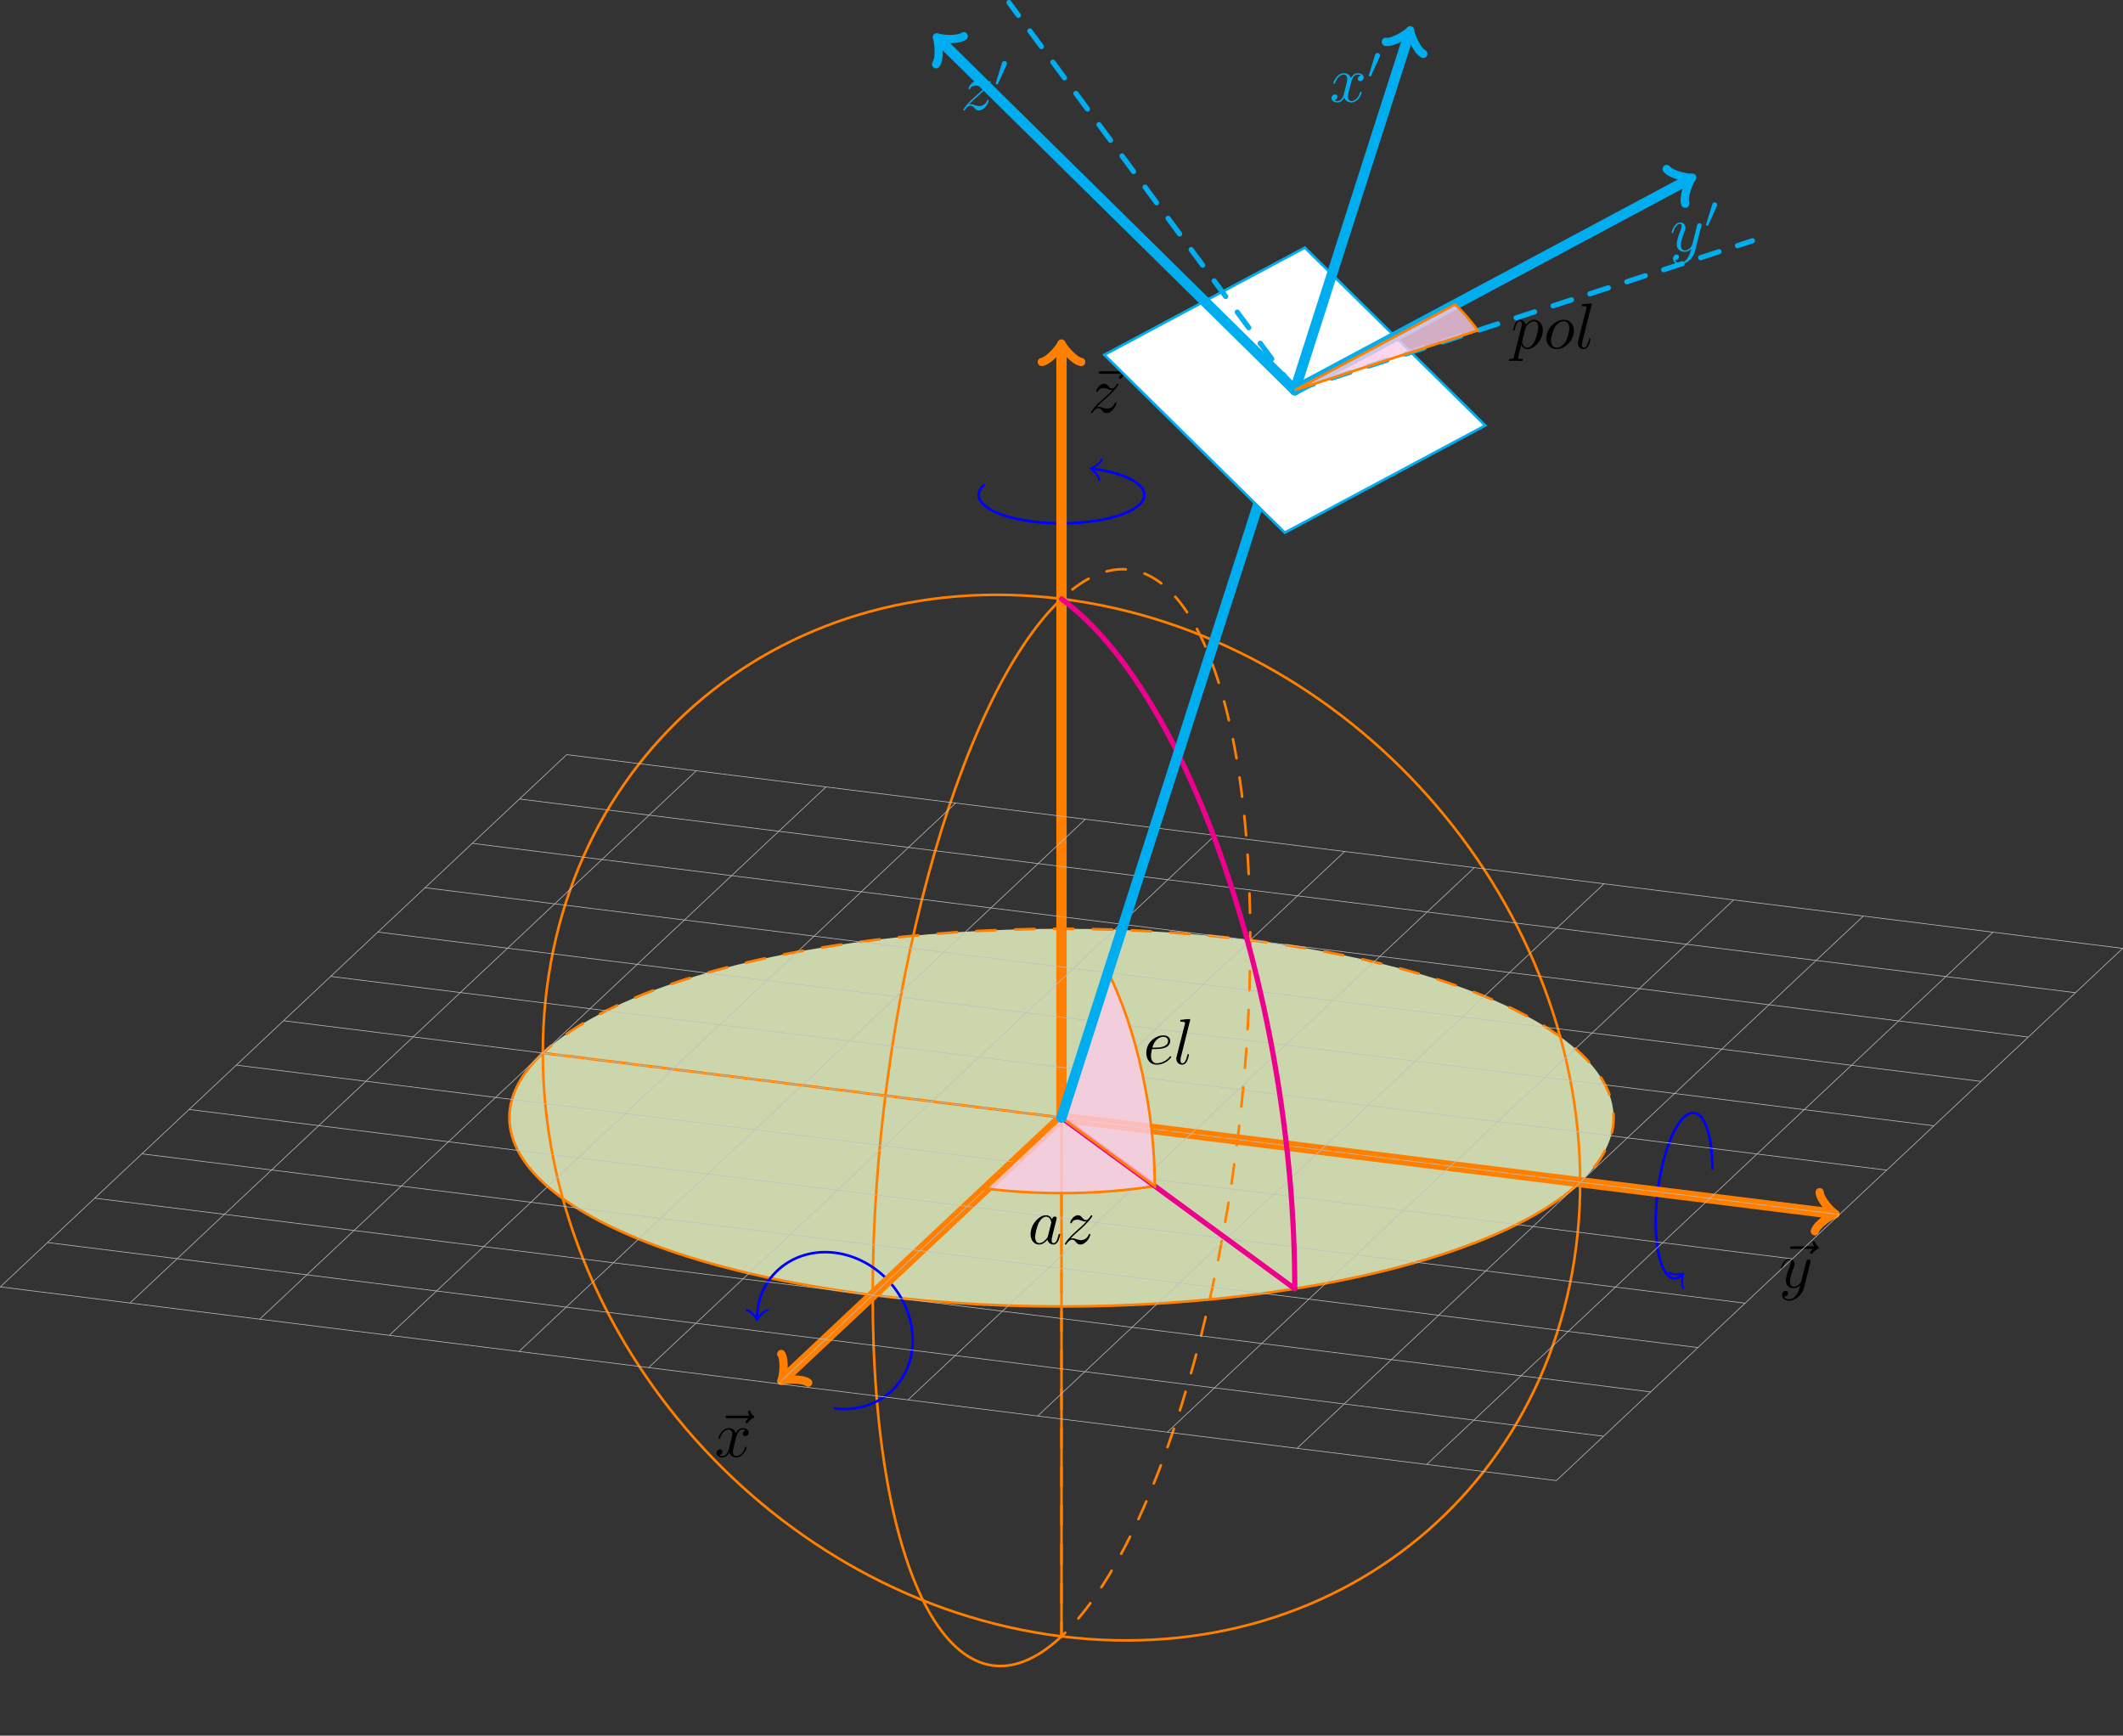 <?xml version="1.0" encoding="UTF-8"?>
<svg xmlns="http://www.w3.org/2000/svg" xmlns:xlink="http://www.w3.org/1999/xlink" width="327.042pt" height="267.334pt" viewBox="0 0 327.042 267.334" version="1.1">
<rect x="0" y="0" width="327.042" height="267.334" fill="#333333" stroke="none"/>
<defs>
<g>
<symbol overflow="visible" id="glyph0-0">
<path style="stroke:none;" d=""/>
</symbol>
<symbol overflow="visible" id="glyph0-1">
<path style="stroke:none;" d="M 5.359 -5.938 C 5.219 -5.797 4.891 -5.516 4.891 -5.344 C 4.891 -5.25 4.984 -5.141 5.078 -5.141 C 5.172 -5.141 5.219 -5.219 5.281 -5.281 C 5.391 -5.422 5.625 -5.703 6.062 -5.922 C 6.125 -5.969 6.234 -6.016 6.234 -6.125 C 6.234 -6.234 6.156 -6.281 6.094 -6.328 C 5.875 -6.484 5.766 -6.656 5.688 -6.891 C 5.656 -6.984 5.625 -7.125 5.484 -7.125 C 5.344 -7.125 5.281 -6.984 5.281 -6.906 C 5.281 -6.859 5.359 -6.547 5.516 -6.328 L 2.156 -6.328 C 2 -6.328 1.812 -6.328 1.812 -6.125 C 1.812 -5.938 2 -5.938 2.156 -5.938 Z M 5.359 -5.938 "/>
</symbol>
<symbol overflow="visible" id="glyph0-2">
<path style="stroke:none;" d="M 1.328 -0.828 C 1.859 -1.406 2.156 -1.656 2.516 -1.969 C 2.516 -1.969 3.125 -2.5 3.484 -2.859 C 4.438 -3.781 4.656 -4.266 4.656 -4.312 C 4.656 -4.406 4.562 -4.406 4.547 -4.406 C 4.469 -4.406 4.453 -4.391 4.391 -4.297 C 4.094 -3.812 3.891 -3.656 3.656 -3.656 C 3.406 -3.656 3.297 -3.812 3.141 -3.984 C 2.953 -4.203 2.781 -4.406 2.453 -4.406 C 1.703 -4.406 1.25 -3.484 1.25 -3.266 C 1.25 -3.219 1.281 -3.156 1.359 -3.156 C 1.453 -3.156 1.469 -3.203 1.5 -3.266 C 1.688 -3.734 2.266 -3.734 2.344 -3.734 C 2.547 -3.734 2.734 -3.672 2.969 -3.594 C 3.375 -3.438 3.484 -3.438 3.734 -3.438 C 3.375 -3.016 2.547 -2.297 2.359 -2.141 L 1.453 -1.297 C 0.781 -0.625 0.422 -0.062 0.422 0.016 C 0.422 0.109 0.531 0.109 0.547 0.109 C 0.625 0.109 0.641 0.094 0.703 -0.016 C 0.938 -0.375 1.234 -0.641 1.562 -0.641 C 1.781 -0.641 1.891 -0.547 2.141 -0.266 C 2.297 -0.047 2.484 0.109 2.766 0.109 C 3.766 0.109 4.344 -1.156 4.344 -1.422 C 4.344 -1.469 4.297 -1.531 4.219 -1.531 C 4.125 -1.531 4.109 -1.469 4.078 -1.391 C 3.844 -0.75 3.203 -0.562 2.875 -0.562 C 2.688 -0.562 2.5 -0.625 2.297 -0.688 C 1.953 -0.812 1.797 -0.859 1.594 -0.859 C 1.578 -0.859 1.422 -0.859 1.328 -0.828 Z M 1.328 -0.828 "/>
</symbol>
<symbol overflow="visible" id="glyph0-3">
<path style="stroke:none;" d="M 3.328 -3.016 C 3.391 -3.266 3.625 -4.188 4.312 -4.188 C 4.359 -4.188 4.609 -4.188 4.812 -4.062 C 4.531 -4 4.344 -3.766 4.344 -3.516 C 4.344 -3.359 4.453 -3.172 4.719 -3.172 C 4.938 -3.172 5.25 -3.344 5.25 -3.75 C 5.25 -4.266 4.672 -4.406 4.328 -4.406 C 3.75 -4.406 3.406 -3.875 3.281 -3.656 C 3.031 -4.312 2.5 -4.406 2.203 -4.406 C 1.172 -4.406 0.594 -3.125 0.594 -2.875 C 0.594 -2.766 0.703 -2.766 0.719 -2.766 C 0.797 -2.766 0.828 -2.797 0.844 -2.875 C 1.188 -3.938 1.844 -4.188 2.188 -4.188 C 2.375 -4.188 2.719 -4.094 2.719 -3.516 C 2.719 -3.203 2.547 -2.547 2.188 -1.141 C 2.031 -0.531 1.672 -0.109 1.234 -0.109 C 1.172 -0.109 0.953 -0.109 0.734 -0.234 C 0.984 -0.297 1.203 -0.5 1.203 -0.781 C 1.203 -1.047 0.984 -1.125 0.844 -1.125 C 0.531 -1.125 0.297 -0.875 0.297 -0.547 C 0.297 -0.094 0.781 0.109 1.219 0.109 C 1.891 0.109 2.25 -0.594 2.266 -0.641 C 2.391 -0.281 2.75 0.109 3.344 0.109 C 4.375 0.109 4.938 -1.172 4.938 -1.422 C 4.938 -1.531 4.859 -1.531 4.828 -1.531 C 4.734 -1.531 4.719 -1.484 4.688 -1.422 C 4.359 -0.344 3.688 -0.109 3.375 -0.109 C 2.984 -0.109 2.828 -0.422 2.828 -0.766 C 2.828 -0.984 2.875 -1.203 2.984 -1.641 Z M 3.328 -3.016 "/>
</symbol>
<symbol overflow="visible" id="glyph0-4">
<path style="stroke:none;" d="M 4.844 -3.797 C 4.891 -3.938 4.891 -3.953 4.891 -4.031 C 4.891 -4.203 4.75 -4.297 4.594 -4.297 C 4.5 -4.297 4.344 -4.234 4.25 -4.094 C 4.234 -4.031 4.141 -3.734 4.109 -3.547 C 4.031 -3.297 3.969 -3.016 3.906 -2.75 L 3.453 -0.953 C 3.422 -0.812 2.984 -0.109 2.328 -0.109 C 1.828 -0.109 1.719 -0.547 1.719 -0.922 C 1.719 -1.375 1.891 -2 2.219 -2.875 C 2.375 -3.281 2.422 -3.391 2.422 -3.594 C 2.422 -4.031 2.109 -4.406 1.609 -4.406 C 0.656 -4.406 0.297 -2.953 0.297 -2.875 C 0.297 -2.766 0.391 -2.766 0.406 -2.766 C 0.516 -2.766 0.516 -2.797 0.562 -2.953 C 0.844 -3.891 1.234 -4.188 1.578 -4.188 C 1.656 -4.188 1.828 -4.188 1.828 -3.875 C 1.828 -3.625 1.719 -3.359 1.656 -3.172 C 1.25 -2.109 1.078 -1.547 1.078 -1.078 C 1.078 -0.188 1.703 0.109 2.297 0.109 C 2.688 0.109 3.016 -0.062 3.297 -0.344 C 3.172 0.172 3.047 0.672 2.656 1.203 C 2.391 1.531 2.016 1.828 1.562 1.828 C 1.422 1.828 0.969 1.797 0.797 1.406 C 0.953 1.406 1.094 1.406 1.219 1.281 C 1.328 1.203 1.422 1.062 1.422 0.875 C 1.422 0.562 1.156 0.531 1.062 0.531 C 0.828 0.531 0.5 0.688 0.5 1.172 C 0.5 1.672 0.938 2.047 1.562 2.047 C 2.578 2.047 3.609 1.141 3.891 0.016 Z M 4.844 -3.797 "/>
</symbol>
<symbol overflow="visible" id="glyph0-5">
<path style="stroke:none;" d="M 3.719 -3.766 C 3.531 -4.141 3.25 -4.406 2.797 -4.406 C 1.641 -4.406 0.406 -2.938 0.406 -1.484 C 0.406 -0.547 0.953 0.109 1.719 0.109 C 1.922 0.109 2.422 0.062 3.016 -0.641 C 3.094 -0.219 3.453 0.109 3.922 0.109 C 4.281 0.109 4.5 -0.125 4.672 -0.438 C 4.828 -0.797 4.969 -1.406 4.969 -1.422 C 4.969 -1.531 4.875 -1.531 4.844 -1.531 C 4.75 -1.531 4.734 -1.484 4.703 -1.344 C 4.531 -0.703 4.359 -0.109 3.953 -0.109 C 3.672 -0.109 3.656 -0.375 3.656 -0.562 C 3.656 -0.781 3.672 -0.875 3.781 -1.312 C 3.891 -1.719 3.906 -1.828 4 -2.203 L 4.359 -3.594 C 4.422 -3.875 4.422 -3.891 4.422 -3.938 C 4.422 -4.109 4.312 -4.203 4.141 -4.203 C 3.891 -4.203 3.75 -3.984 3.719 -3.766 Z M 3.078 -1.188 C 3.016 -1 3.016 -0.984 2.875 -0.812 C 2.438 -0.266 2.031 -0.109 1.75 -0.109 C 1.25 -0.109 1.109 -0.656 1.109 -1.047 C 1.109 -1.547 1.422 -2.766 1.656 -3.234 C 1.969 -3.812 2.406 -4.188 2.812 -4.188 C 3.453 -4.188 3.594 -3.375 3.594 -3.312 C 3.594 -3.25 3.578 -3.188 3.562 -3.141 Z M 3.078 -1.188 "/>
</symbol>
<symbol overflow="visible" id="glyph0-6">
<path style="stroke:none;" d="M 1.859 -2.297 C 2.156 -2.297 2.891 -2.328 3.391 -2.531 C 4.094 -2.828 4.141 -3.422 4.141 -3.562 C 4.141 -4 3.766 -4.406 3.078 -4.406 C 1.969 -4.406 0.453 -3.438 0.453 -1.688 C 0.453 -0.672 1.047 0.109 2.031 0.109 C 3.453 0.109 4.281 -0.953 4.281 -1.062 C 4.281 -1.125 4.234 -1.203 4.172 -1.203 C 4.109 -1.203 4.094 -1.172 4.031 -1.094 C 3.25 -0.109 2.156 -0.109 2.047 -0.109 C 1.266 -0.109 1.172 -0.953 1.172 -1.266 C 1.172 -1.391 1.188 -1.688 1.328 -2.297 Z M 1.391 -2.516 C 1.781 -4.031 2.812 -4.188 3.078 -4.188 C 3.531 -4.188 3.812 -3.891 3.812 -3.562 C 3.812 -2.516 2.219 -2.516 1.797 -2.516 Z M 1.391 -2.516 "/>
</symbol>
<symbol overflow="visible" id="glyph0-7">
<path style="stroke:none;" d="M 2.578 -6.812 C 2.578 -6.812 2.578 -6.922 2.438 -6.922 C 2.219 -6.922 1.484 -6.844 1.219 -6.812 C 1.141 -6.812 1.031 -6.797 1.031 -6.609 C 1.031 -6.5 1.141 -6.5 1.281 -6.5 C 1.766 -6.5 1.781 -6.406 1.781 -6.328 L 1.75 -6.125 L 0.484 -1.141 C 0.453 -1.031 0.438 -0.969 0.438 -0.812 C 0.438 -0.234 0.875 0.109 1.344 0.109 C 1.672 0.109 1.922 -0.094 2.094 -0.453 C 2.266 -0.828 2.391 -1.406 2.391 -1.422 C 2.391 -1.531 2.297 -1.531 2.266 -1.531 C 2.172 -1.531 2.156 -1.484 2.141 -1.344 C 1.969 -0.703 1.781 -0.109 1.375 -0.109 C 1.078 -0.109 1.078 -0.422 1.078 -0.562 C 1.078 -0.812 1.094 -0.859 1.141 -1.047 Z M 2.578 -6.812 "/>
</symbol>
<symbol overflow="visible" id="glyph0-8">
<path style="stroke:none;" d="M 0.453 1.219 C 0.375 1.562 0.344 1.625 -0.094 1.625 C -0.203 1.625 -0.312 1.625 -0.312 1.812 C -0.312 1.891 -0.266 1.938 -0.188 1.938 C 0.078 1.938 0.375 1.906 0.641 1.906 C 0.984 1.906 1.312 1.938 1.641 1.938 C 1.688 1.938 1.812 1.938 1.812 1.734 C 1.812 1.625 1.719 1.625 1.578 1.625 C 1.078 1.625 1.078 1.562 1.078 1.469 C 1.078 1.344 1.5 -0.281 1.562 -0.531 C 1.688 -0.234 1.969 0.109 2.484 0.109 C 3.641 0.109 4.891 -1.344 4.891 -2.812 C 4.891 -3.75 4.312 -4.406 3.562 -4.406 C 3.062 -4.406 2.578 -4.047 2.25 -3.656 C 2.156 -4.203 1.719 -4.406 1.359 -4.406 C 0.891 -4.406 0.703 -4.016 0.625 -3.844 C 0.438 -3.5 0.312 -2.906 0.312 -2.875 C 0.312 -2.766 0.406 -2.766 0.422 -2.766 C 0.531 -2.766 0.531 -2.781 0.594 -3 C 0.766 -3.703 0.969 -4.188 1.328 -4.188 C 1.5 -4.188 1.641 -4.109 1.641 -3.734 C 1.641 -3.5 1.609 -3.391 1.562 -3.219 Z M 2.203 -3.109 C 2.266 -3.375 2.547 -3.656 2.719 -3.812 C 3.078 -4.109 3.359 -4.188 3.531 -4.188 C 3.922 -4.188 4.172 -3.844 4.172 -3.25 C 4.172 -2.656 3.844 -1.516 3.656 -1.141 C 3.312 -0.438 2.844 -0.109 2.469 -0.109 C 1.812 -0.109 1.688 -0.938 1.688 -1 C 1.688 -1.016 1.688 -1.031 1.719 -1.156 Z M 2.203 -3.109 "/>
</symbol>
<symbol overflow="visible" id="glyph0-9">
<path style="stroke:none;" d="M 4.672 -2.719 C 4.672 -3.766 3.984 -4.406 3.078 -4.406 C 1.75 -4.406 0.406 -2.984 0.406 -1.578 C 0.406 -0.594 1.078 0.109 2 0.109 C 3.328 0.109 4.672 -1.266 4.672 -2.719 Z M 2.016 -0.109 C 1.578 -0.109 1.141 -0.422 1.141 -1.203 C 1.141 -1.688 1.406 -2.766 1.719 -3.266 C 2.219 -4.031 2.797 -4.188 3.078 -4.188 C 3.656 -4.188 3.953 -3.703 3.953 -3.109 C 3.953 -2.719 3.75 -1.672 3.375 -1.031 C 3.016 -0.453 2.469 -0.109 2.016 -0.109 Z M 2.016 -0.109 "/>
</symbol>
<symbol overflow="visible" id="glyph1-0">
<path style="stroke:none;" d=""/>
</symbol>
<symbol overflow="visible" id="glyph1-1">
<path style="stroke:none;" d="M 2.016 -3.297 C 2.078 -3.406 2.078 -3.469 2.078 -3.516 C 2.078 -3.734 1.891 -3.891 1.672 -3.891 C 1.406 -3.891 1.328 -3.672 1.297 -3.562 L 0.375 -0.547 C 0.359 -0.531 0.328 -0.453 0.328 -0.438 C 0.328 -0.359 0.547 -0.281 0.609 -0.281 C 0.656 -0.281 0.656 -0.297 0.703 -0.406 Z M 2.016 -3.297 "/>
</symbol>
</g>
<clipPath id="clip1">
  <path d="M 0 114 L 327.043 114 L 327.043 230 L 0 230 Z M 0 114 "/>
</clipPath>
</defs>
<g id="surface1">
<path style="fill-rule:nonzero;fill:rgb(95%,100%,79.999%);fill-opacity:0.8;stroke-width:0.399;stroke-linecap:round;stroke-linejoin:miter;stroke:rgb(100%,50%,0%);stroke-opacity:1;stroke-dasharray:2.989,2.989;stroke-miterlimit:10;" d="M -0.001 -0.002 L 79.901 -9.947 C 95.963 5.147 73.209 21.834 29.081 27.327 C -15.048 32.819 -63.837 25.038 -79.9 9.948 Z M -0.001 -0.002 " transform="matrix(1,0,0,-1,163.521,172.143)"/>
<path style="fill-rule:nonzero;fill:rgb(95%,100%,79.999%);fill-opacity:0.8;stroke-width:0.399;stroke-linecap:round;stroke-linejoin:miter;stroke:rgb(100%,50%,0%);stroke-opacity:1;stroke-miterlimit:10;" d="M -0.001 -0.002 L -79.9 9.948 C -95.962 -5.146 -73.209 -21.834 -29.084 -27.326 C 15.045 -32.822 63.838 -25.037 79.901 -9.947 Z M -0.001 -0.002 " transform="matrix(1,0,0,-1,163.521,172.143)"/>
<path style="fill:none;stroke-width:0.399;stroke-linecap:round;stroke-linejoin:miter;stroke:rgb(100%,50%,0%);stroke-opacity:1;stroke-miterlimit:10;" d="M -0.001 -0.002 L 79.901 -9.947 C 79.901 34.182 44.127 74.409 -0.001 79.901 C -44.13 85.393 -79.9 54.073 -79.9 9.948 C -79.9 -34.181 -44.13 -74.408 -0.001 -79.9 C 44.127 -85.392 79.901 -54.076 79.901 -9.947 Z M -0.001 -0.002 " transform="matrix(1,0,0,-1,163.521,172.143)"/>
<path style="fill:none;stroke-width:0.399;stroke-linecap:round;stroke-linejoin:miter;stroke:rgb(100%,50%,0%);stroke-opacity:1;stroke-dasharray:2.989,2.989;stroke-miterlimit:10;" d="M -0.001 -0.002 L -0.001 -79.9 C 16.061 -64.806 29.081 -16.802 29.081 27.327 C 29.081 71.456 16.061 94.995 -0.001 79.901 Z M -0.001 -0.002 " transform="matrix(1,0,0,-1,163.521,172.143)"/>
<path style="fill:none;stroke-width:0.399;stroke-linecap:round;stroke-linejoin:miter;stroke:rgb(100%,50%,0%);stroke-opacity:1;stroke-miterlimit:10;" d="M -0.001 -0.002 L -0.001 79.901 C -16.06 64.807 -29.084 16.799 -29.084 -27.326 C -29.084 -71.455 -16.06 -94.994 -0.001 -79.9 Z M -0.001 -0.002 " transform="matrix(1,0,0,-1,163.521,172.143)"/>
<path style="fill:none;stroke-width:0.399;stroke-linecap:round;stroke-linejoin:miter;stroke:rgb(0%,0%,100%);stroke-opacity:1;stroke-miterlimit:10;" d="M -11.986 97.385 C -14.392 95.123 -10.982 92.62 -4.361 91.795 C 2.256 90.971 9.577 92.139 11.983 94.401 C 14.393 96.666 10.983 99.17 4.815 99.936 " transform="matrix(1,0,0,-1,163.521,172.143)"/>
<path style="fill:none;stroke-width:0.319;stroke-linecap:round;stroke-linejoin:round;stroke:rgb(0%,0%,100%);stroke-opacity:1;stroke-miterlimit:10;" d="M -1.197 1.596 C -1.095 0.998 0.001 0.099 0.297 -0.002 C -0.001 -0.102 -1.094 -0.997 -1.197 -1.593 " transform="matrix(-0.992,-0.123,-0.123,0.992,168.338,72.206)"/>
<path style="fill:none;stroke-width:0.399;stroke-linecap:round;stroke-linejoin:miter;stroke:rgb(0%,0%,100%);stroke-opacity:1;stroke-miterlimit:10;" d="M -34.904 -44.783 C -28.283 -45.607 -22.919 -40.908 -22.919 -34.291 C -22.919 -27.669 -28.283 -21.638 -34.904 -20.814 C -41.521 -19.99 -46.888 -24.689 -46.888 -30.849 " transform="matrix(1,0,0,-1,163.521,172.143)"/>
<path style="fill:none;stroke-width:0.319;stroke-linecap:round;stroke-linejoin:round;stroke:rgb(0%,0%,100%);stroke-opacity:1;stroke-miterlimit:10;" d="M -1.194 1.593 C -1.096 0.996 0.001 0.101 0.298 -0.001 C 0.001 -0.098 -1.096 -0.997 -1.194 -1.594 " transform="matrix(0,1,1,0,116.633,202.991)"/>
<path style="fill:none;stroke-width:0.399;stroke-linecap:round;stroke-linejoin:miter;stroke:rgb(0%,0%,100%);stroke-opacity:1;stroke-miterlimit:10;" d="M 100.256 -7.837 C 100.256 -1.22 98.303 2.311 95.893 0.049 C 93.487 -2.216 91.534 -9.416 91.534 -16.037 C 91.534 -22.654 93.487 -26.185 95.561 -24.236 " transform="matrix(1,0,0,-1,163.521,172.143)"/>
<path style="fill:none;stroke-width:0.319;stroke-linecap:round;stroke-linejoin:round;stroke:rgb(0%,0%,100%);stroke-opacity:1;stroke-miterlimit:10;" d="M -1.197 1.595 C -1.095 0.996 -0 0.101 0.301 0 C 0 -0.098 -1.097 -0.997 -1.197 -1.594 " transform="matrix(0.729,-0.685,-0.685,-0.729,259.082,196.378)"/>
<path style="fill:none;stroke-width:1.594;stroke-linecap:round;stroke-linejoin:miter;stroke:rgb(100%,50%,0%);stroke-opacity:1;stroke-miterlimit:10;" d="M -0.001 -0.002 L -0.001 118.663 " transform="matrix(1,0,0,-1,163.521,172.143)"/>
<path style="fill:none;stroke-width:1.275;stroke-linecap:round;stroke-linejoin:round;stroke:rgb(100%,50%,0%);stroke-opacity:1;stroke-miterlimit:10;" d="M -2.27 3.029 C -2.082 1.892 -0 0.189 0.566 0.001 C -0 -0.19 -2.082 -1.893 -2.27 -3.03 " transform="matrix(0,-1,-1,0,163.521,53.48)"/>
<g style="fill:rgb(0%,0%,0%);fill-opacity:1;">
  <use xlink:href="#glyph0-1" x="167.471" y="63.511"/>
</g>
<g style="fill:rgb(0%,0%,0%);fill-opacity:1;">
  <use xlink:href="#glyph0-2" x="167.64" y="63.511"/>
</g>
<path style="fill:none;stroke-width:1.594;stroke-linecap:round;stroke-linejoin:miter;stroke:rgb(100%,50%,0%);stroke-opacity:1;stroke-miterlimit:10;" d="M -0.001 -0.002 L -42.751 -40.173 " transform="matrix(1,0,0,-1,163.521,172.143)"/>
<path style="fill:none;stroke-width:1.275;stroke-linecap:round;stroke-linejoin:round;stroke:rgb(100%,50%,0%);stroke-opacity:1;stroke-miterlimit:10;" d="M -2.273 3.028 C -2.08 1.892 0.001 0.188 0.568 -0.001 C -0.001 -0.19 -2.081 -1.891 -2.273 -3.03 " transform="matrix(-0.729,0.685,0.685,0.729,120.77,212.315)"/>
<g style="fill:rgb(0%,0%,0%);fill-opacity:1;">
  <use xlink:href="#glyph0-1" x="109.948" y="224.375"/>
</g>
<g style="fill:rgb(0%,0%,0%);fill-opacity:1;">
  <use xlink:href="#glyph0-3" x="110.078" y="224.375"/>
</g>
<path style="fill:none;stroke-width:1.594;stroke-linecap:round;stroke-linejoin:miter;stroke:rgb(100%,50%,0%);stroke-opacity:1;stroke-miterlimit:10;" d="M -0.001 -0.002 L 118.67 -14.771 " transform="matrix(1,0,0,-1,163.521,172.143)"/>
<path style="fill:none;stroke-width:1.275;stroke-linecap:round;stroke-linejoin:round;stroke:rgb(100%,50%,0%);stroke-opacity:1;stroke-miterlimit:10;" d="M -2.272 3.029 C -2.083 1.891 -0.002 0.19 0.569 0.001 C -0.002 -0.188 -2.081 -1.891 -2.27 -3.029 " transform="matrix(0.992,0.123,0.123,-0.992,282.193,186.915)"/>
<g style="fill:rgb(0%,0%,0%);fill-opacity:1;">
  <use xlink:href="#glyph0-1" x="273.946" y="198.299"/>
</g>
<g style="fill:rgb(0%,0%,0%);fill-opacity:1;">
  <use xlink:href="#glyph0-4" x="274.026" y="198.299"/>
</g>
<g clip-path="url(#clip1)" clip-rule="nonzero">
<path style="fill:none;stroke-width:0.1;stroke-linecap:round;stroke-linejoin:miter;stroke:rgb(75%,75%,75%);stroke-opacity:1;stroke-miterlimit:10;" d="M -76.228 55.909 L -163.474 -26.072 M -56.251 53.424 L -143.498 -28.56 M -36.279 50.936 L -123.521 -31.044 M -16.302 48.452 L -103.548 -33.533 M 3.67 45.963 L -83.572 -36.017 M 23.647 43.479 L -63.599 -38.505 M 43.624 40.991 L -43.623 -40.99 M 63.596 38.506 L -23.646 -43.478 M 83.573 36.018 L -3.673 -45.962 M 103.549 33.53 L 16.303 -48.451 M 123.522 31.045 L 36.28 -50.935 M 143.499 28.557 L 56.252 -53.423 M 163.475 26.073 L 76.229 -55.908 M -76.228 55.909 L 163.475 26.073 M -83.498 49.077 L 156.202 19.241 M -90.771 42.245 L 148.932 12.409 M -98.041 35.413 L 141.663 5.577 M -105.31 28.581 L 134.393 -1.255 M -112.58 21.752 L 127.12 -8.087 M -119.849 14.92 L 119.85 -14.919 M -127.123 8.088 L 112.581 -21.752 M -134.392 1.256 L 105.311 -28.584 M -141.662 -5.576 L 98.041 -35.416 M -148.931 -12.408 L 90.768 -42.248 M -156.205 -19.24 L 83.499 -49.08 M -163.474 -26.072 L 76.229 -55.908 " transform="matrix(1,0,0,-1,163.521,172.143)"/>
</g>
<path style="fill-rule:nonzero;fill:rgb(98.509%,80%,90.979%);fill-opacity:0.8;stroke-width:0.399;stroke-linecap:round;stroke-linejoin:miter;stroke:rgb(100%,50%,0%);stroke-opacity:1;stroke-miterlimit:10;" d="M -0.001 -0.002 L -11.634 -10.931 C -3.158 -11.986 6.202 -11.845 14.374 -10.541 Z M -0.001 -0.002 " transform="matrix(1,0,0,-1,163.521,172.143)"/>
<path style="fill:none;stroke-width:0.797;stroke-linecap:round;stroke-linejoin:miter;stroke:rgb(92.549%,0%,54.9%);stroke-opacity:1;stroke-miterlimit:10;" d="M -0.001 -0.002 L 35.936 -26.357 " transform="matrix(1,0,0,-1,163.521,172.143)"/>
<g style="fill:rgb(0%,0%,0%);fill-opacity:1;">
  <use xlink:href="#glyph0-5" x="158.351" y="191.584"/>
  <use xlink:href="#glyph0-2" x="163.617" y="191.584"/>
</g>
<path style="fill:none;stroke-width:0.797;stroke-linecap:round;stroke-linejoin:miter;stroke:rgb(92.549%,0%,54.9%);stroke-opacity:1;stroke-miterlimit:10;" d="M -0.001 79.901 C 19.846 65.346 35.936 17.772 35.936 -26.357 " transform="matrix(1,0,0,-1,163.521,172.143)"/>
<path style="fill-rule:nonzero;fill:rgb(98.509%,80%,90.979%);fill-opacity:0.8;stroke-width:0.399;stroke-linecap:round;stroke-linejoin:miter;stroke:rgb(100%,50%,0%);stroke-opacity:1;stroke-miterlimit:10;" d="M -0.001 -0.002 L 7.186 22.409 C 11.631 13.436 14.374 0.873 14.374 -10.541 Z M -0.001 -0.002 " transform="matrix(1,0,0,-1,163.521,172.143)"/>
<g style="fill:rgb(0%,0%,0%);fill-opacity:1;">
  <use xlink:href="#glyph0-6" x="176.133" y="163.88"/>
  <use xlink:href="#glyph0-7" x="180.772" y="163.88"/>
</g>
<path style="fill:none;stroke-width:1.594;stroke-linecap:round;stroke-linejoin:miter;stroke:rgb(0%,67.839%,93.729%);stroke-opacity:1;stroke-miterlimit:10;" d="M -0.001 -0.002 L 35.573 110.901 " transform="matrix(1,0,0,-1,163.521,172.143)"/>
<path style="fill:none;stroke-width:1.275;stroke-linecap:round;stroke-linejoin:round;stroke:rgb(0%,67.839%,93.729%);stroke-opacity:1;stroke-miterlimit:10;" d="M -2.269 3.028 C -2.082 1.894 -0.001 0.19 0.568 -0 C 0.002 -0.19 -2.082 -1.892 -2.272 -3.028 " transform="matrix(0.305,-0.952,-0.952,-0.305,199.092,61.24)"/>
<path style="fill-rule:nonzero;fill:rgb(100%,100%,100%);fill-opacity:1;stroke-width:0.399;stroke-linecap:round;stroke-linejoin:miter;stroke:rgb(0%,67.839%,93.729%);stroke-opacity:1;stroke-miterlimit:10;" d="M 34.397 90.1 L 6.596 117.491 L 37.483 134.002 L 65.28 106.608 Z M 34.397 90.1 " transform="matrix(1,0,0,-1,163.521,172.143)"/>
<path style="fill:none;stroke-width:1.594;stroke-linecap:round;stroke-linejoin:miter;stroke:rgb(0%,67.839%,93.729%);stroke-opacity:1;stroke-miterlimit:10;" d="M 35.94 112.049 L 53.541 166.928 " transform="matrix(1,0,0,-1,163.521,172.143)"/>
<path style="fill:none;stroke-width:1.275;stroke-linecap:round;stroke-linejoin:round;stroke:rgb(0%,67.839%,93.729%);stroke-opacity:1;stroke-miterlimit:10;" d="M -2.273 3.028 C -2.082 1.895 -0 0.187 0.569 0 C 0.002 -0.189 -2.082 -1.892 -2.272 -3.027 " transform="matrix(0.305,-0.952,-0.952,-0.305,217.061,5.213)"/>
<g style="fill:rgb(0%,67.839%,93.729%);fill-opacity:1;">
  <use xlink:href="#glyph0-3" x="204.822" y="15.675"/>
</g>
<g style="fill:rgb(0%,67.839%,93.729%);fill-opacity:1;">
  <use xlink:href="#glyph1-1" x="210.516" y="12.059"/>
</g>
<path style="fill:none;stroke-width:1.594;stroke-linecap:round;stroke-linejoin:miter;stroke:rgb(0%,67.839%,93.729%);stroke-opacity:1;stroke-miterlimit:10;" d="M 35.94 112.049 L 96.655 144.506 " transform="matrix(1,0,0,-1,163.521,172.143)"/>
<path style="fill:none;stroke-width:1.275;stroke-linecap:round;stroke-linejoin:round;stroke:rgb(0%,67.839%,93.729%);stroke-opacity:1;stroke-miterlimit:10;" d="M -2.271 3.03 C -2.082 1.892 0.002 0.189 0.57 0.001 C -0.002 -0.19 -2.082 -1.895 -2.272 -3.029 " transform="matrix(0.882,-0.471,-0.471,-0.882,260.178,27.637)"/>
<g style="fill:rgb(0%,67.839%,93.729%);fill-opacity:1;">
  <use xlink:href="#glyph0-4" x="257.221" y="38.677"/>
</g>
<g style="fill:rgb(0%,67.839%,93.729%);fill-opacity:1;">
  <use xlink:href="#glyph1-1" x="262.463" y="35.062"/>
</g>
<path style="fill:none;stroke-width:1.594;stroke-linecap:round;stroke-linejoin:miter;stroke:rgb(0%,67.839%,93.729%);stroke-opacity:1;stroke-miterlimit:10;" d="M 35.94 112.049 L -18.81 165.998 " transform="matrix(1,0,0,-1,163.521,172.143)"/>
<path style="fill:none;stroke-width:1.275;stroke-linecap:round;stroke-linejoin:round;stroke:rgb(0%,67.839%,93.729%);stroke-opacity:1;stroke-miterlimit:10;" d="M -2.27 3.029 C -2.082 1.892 0.002 0.189 0.567 -0 C 0.002 -0.19 -2.083 -1.892 -2.273 -3.029 " transform="matrix(-0.712,-0.702,-0.702,0.712,144.712,6.144)"/>
<g style="fill:rgb(0%,67.839%,93.729%);fill-opacity:1;">
  <use xlink:href="#glyph0-2" x="147.971" y="16.907"/>
</g>
<g style="fill:rgb(0%,67.839%,93.729%);fill-opacity:1;">
  <use xlink:href="#glyph1-1" x="153.042" y="13.292"/>
</g>
<path style="fill:none;stroke-width:0.797;stroke-linecap:round;stroke-linejoin:miter;stroke:rgb(0%,67.839%,93.729%);stroke-opacity:1;stroke-dasharray:2.989,2.989;stroke-miterlimit:10;" d="M 35.94 112.049 L 106.436 135.057 " transform="matrix(1,0,0,-1,163.521,172.143)"/>
<path style="fill:none;stroke-width:0.797;stroke-linecap:round;stroke-linejoin:miter;stroke:rgb(0%,67.839%,93.729%);stroke-opacity:1;stroke-dasharray:2.989,2.989;stroke-miterlimit:10;" d="M 35.94 112.049 L -8.095 171.748 " transform="matrix(1,0,0,-1,163.521,172.143)"/>
<path style="fill-rule:nonzero;fill:rgb(98.509%,80%,90.979%);fill-opacity:0.8;stroke-width:0.399;stroke-linecap:round;stroke-linejoin:miter;stroke:rgb(100%,50%,0%);stroke-opacity:1;stroke-miterlimit:10;" d="M 35.94 112.049 L 64.135 121.252 C 63.108 122.639 61.94 123.983 60.647 125.256 Z M 35.94 112.049 " transform="matrix(1,0,0,-1,163.521,172.143)"/>
<g style="fill:rgb(0%,0%,0%);fill-opacity:1;">
  <use xlink:href="#glyph0-8" x="232.782" y="53.662"/>
  <use xlink:href="#glyph0-9" x="237.794" y="53.662"/>
  <use xlink:href="#glyph0-7" x="242.623" y="53.662"/>
</g>
</g>
</svg>
